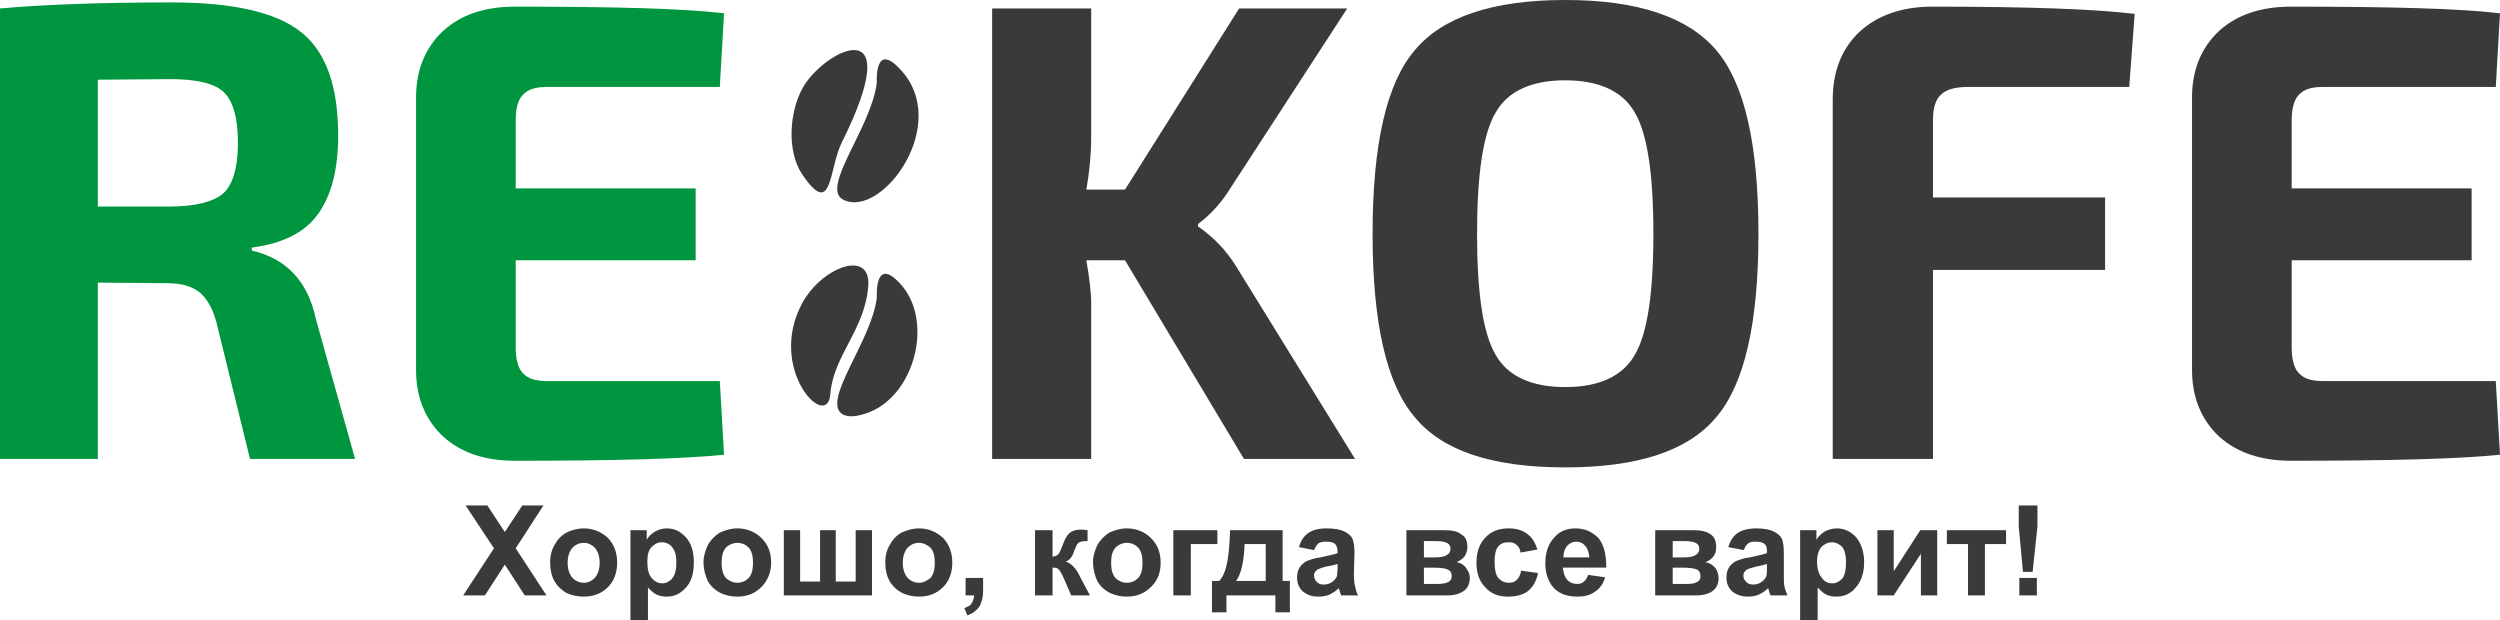 <?xml version="1.0" encoding="UTF-8"?>
<!DOCTYPE svg PUBLIC "-//W3C//DTD SVG 1.1//EN" "http://www.w3.org/Graphics/SVG/1.1/DTD/svg11.dtd">
<!-- Creator: CorelDRAW X8 -->
<svg xmlns="http://www.w3.org/2000/svg" xml:space="preserve" width="100%" height="100%" version="1.1" style="shape-rendering:geometricPrecision; text-rendering:geometricPrecision; image-rendering:optimizeQuality; fill-rule:evenodd; clip-rule:evenodd"
viewBox="0 0 4140 1027"
 xmlns:xlink="http://www.w3.org/1999/xlink">
 <defs>
  <style type="text/css">
   <![CDATA[
    .fil0 {fill:#009640;fill-rule:nonzero}
    .fil1 {fill:#3A3A3C;fill-rule:nonzero}
   ]]>
  </style>
 </defs>
 <g id="Слой_x0020_1">
  <g id="_2520868841856">
   <path class="fil0" d="M588 760l-174 0 -56 -228c-7,-24 -17,-40 -29,-49 -12,-9 -29,-14 -51,-14l-116 -1 0 292 -162 0 0 -746c67,-6 162,-10 284,-10 101,0 172,16 213,48 42,32 63,89 63,173 0,55 -11,98 -33,129 -22,31 -58,49 -110,56l0 5c57,13 93,51 106,113l65 232zm-426 -418l119 0c43,0 73,-8 89,-22 16,-15 24,-43 24,-84 0,-41 -8,-69 -24,-84 -15,-14 -45,-21 -89,-21l-119 1 0 210zm1030 289l7 122c-68,7 -183,10 -346,10 -50,0 -89,-13 -119,-40 -29,-27 -45,-64 -45,-110l0 -452c0,-46 16,-83 45,-110 30,-27 69,-40 119,-40 163,0 278,3 346,11l-7 122 -287 0c-18,0 -31,4 -39,13 -8,8 -12,22 -12,42l0 113 298 0 0 119 -298 0 0 144c0,20 4,35 12,43 8,9 21,13 39,13l287 0z"/>
   <path class="fil1" d="M767 986l51 -78 -47 -71 36 0 29 44 29 -44 35 0 -46 71 51 78 -36 0 -33 -51 -33 51 -36 0zm562 -840c35,-63 177,-135 65,90 -22,44 -15,128 -66,52 -25,-38 -21,-102 1,-142zm68 185c-40,-19 46,-119 55,-194 0,-2 -4,-68 38,-23 87,90 -29,248 -93,217zm-68 170c33,-59 112,-88 109,-29 -5,74 -58,116 -63,181 -5,62 -106,-42 -46,-152zm68 186c-40,-20 46,-120 55,-194 0,-2 -4,-69 38,-24 58,61 25,190 -57,216 -10,3 -24,7 -36,2zm466 -256l-64 0c5,29 8,53 8,72l0 257 -164 0 0 -746 164 0 0 211c0,31 -3,61 -8,89l64 0 189 -300 179 0 -193 297c-13,21 -30,42 -54,60l0 4c26,18 47,40 63,66l197 319 -184 0 -197 -329zm480 -348c46,-55 129,-83 249,-83 120,0 203,28 250,83 47,55 70,156 70,304 0,148 -23,249 -70,304 -47,56 -130,83 -250,83 -120,0 -203,-27 -249,-83 -47,-55 -70,-156 -70,-304 0,-148 23,-249 70,-304zm364 103c-20,-35 -59,-53 -115,-53 -56,0 -95,18 -115,53 -21,35 -31,102 -31,201 0,99 10,166 31,201 20,35 59,53 115,53 56,0 95,-18 115,-53 21,-35 31,-102 31,-201 0,-99 -10,-166 -31,-201zm819 -42l-267 0c-21,0 -36,4 -45,13 -9,8 -13,23 -13,42l0 128 285 0 0 120 -285 0 0 313 -166 0 0 -595c0,-47 15,-85 45,-113 30,-27 70,-41 120,-41 158,0 270,4 335,12l-9 121zm607 487l7 122c-67,7 -183,10 -346,10 -49,0 -89,-13 -119,-40 -29,-27 -45,-64 -45,-110l0 -452c0,-46 16,-83 45,-110 30,-27 70,-40 119,-40 163,0 279,3 346,11l-7 122 -287 0c-18,0 -31,4 -39,13 -8,8 -12,23 -12,42l0 113 298 0 0 119 -298 0 0 144c0,20 4,35 12,43 8,9 21,13 39,13l287 0zm-3222 299c0,-9 2,-18 7,-27 5,-9 11,-16 20,-21 8,-4 18,-7 29,-7 16,0 29,6 40,16 10,11 15,24 15,41 0,16 -5,30 -15,40 -11,11 -24,16 -40,16 -10,0 -20,-2 -29,-6 -8,-5 -15,-11 -20,-20 -5,-9 -7,-19 -7,-32zm29 2c0,11 3,19 8,25 5,5 11,8 19,8 7,0 13,-3 18,-8 5,-6 8,-14 8,-25 0,-11 -3,-19 -8,-25 -5,-5 -11,-8 -18,-8 -8,0 -14,3 -19,8 -5,6 -8,14 -8,25zm104 -54l27 0 0 16c3,-6 8,-10 14,-14 6,-3 12,-5 19,-5 13,0 23,5 32,15 9,10 13,24 13,41 0,18 -4,32 -13,42 -9,10 -19,15 -32,15 -6,0 -11,-1 -16,-3 -5,-2 -10,-7 -15,-12l0 54 -29 0 0 -149zm28 52c0,12 2,21 7,27 5,6 11,9 18,9 6,0 12,-3 16,-8 5,-6 7,-14 7,-27 0,-11 -2,-19 -7,-25 -4,-5 -10,-8 -17,-8 -7,0 -12,3 -17,8 -5,5 -7,13 -7,24zm93 0c0,-9 3,-18 7,-27 5,-9 12,-16 20,-21 9,-4 18,-7 29,-7 16,0 30,6 40,16 11,11 16,24 16,41 0,16 -6,30 -16,40 -11,11 -24,16 -40,16 -10,0 -19,-2 -28,-6 -9,-5 -16,-11 -21,-20 -4,-9 -7,-19 -7,-32zm30 2c0,11 2,19 7,25 5,5 12,8 19,8 8,0 14,-3 19,-8 5,-6 7,-14 7,-25 0,-11 -2,-19 -7,-25 -5,-5 -11,-8 -19,-8 -7,0 -14,3 -19,8 -5,6 -7,14 -7,25zm103 -54l27 0 0 85 33 0 0 -85 26 0 0 85 33 0 0 -85 27 0 0 108 -146 0 0 -108zm168 52c0,-9 2,-18 7,-27 5,-9 11,-16 20,-21 9,-4 18,-7 29,-7 16,0 29,6 40,16 10,11 15,24 15,41 0,16 -5,30 -15,40 -11,11 -24,16 -40,16 -10,0 -19,-2 -28,-6 -9,-5 -16,-11 -21,-20 -5,-9 -7,-19 -7,-32zm29 2c0,11 3,19 8,25 5,5 11,8 19,8 7,0 13,-3 19,-8 5,-6 7,-14 7,-25 0,-11 -2,-19 -7,-25 -6,-5 -12,-8 -19,-8 -8,0 -14,3 -19,8 -5,6 -8,14 -8,25zm219 -54l29 0 0 44c5,-1 8,-2 10,-5 2,-2 4,-7 7,-15 4,-11 8,-17 12,-20 4,-3 10,-5 17,-5 2,0 6,0 12,1l0 18c-8,0 -13,1 -15,3 -2,1 -4,5 -7,13 -3,10 -8,16 -14,18 9,3 17,11 23,24 0,1 1,1 1,2l16 30 -31 0 -14 -32c-3,-6 -5,-10 -8,-12 -2,-2 -5,-2 -9,-2l0 46 -29 0 0 -108zm96 52c0,-9 3,-18 7,-27 5,-9 12,-16 20,-21 9,-4 18,-7 29,-7 16,0 30,6 40,16 11,11 16,24 16,41 0,16 -5,30 -16,40 -11,11 -24,16 -40,16 -10,0 -19,-2 -28,-6 -9,-5 -16,-11 -21,-20 -4,-9 -7,-19 -7,-32zm30 2c0,11 2,19 7,25 5,5 12,8 19,8 8,0 14,-3 19,-8 5,-6 7,-14 7,-25 0,-11 -2,-19 -7,-25 -5,-5 -11,-8 -19,-8 -7,0 -14,3 -19,8 -5,6 -7,14 -7,25zm103 -54l73 0 0 23 -44 0 0 85 -29 0 0 -108zm169 108l-81 0 0 28 -24 0 0 -52 12 0c5,-5 9,-13 12,-25 3,-12 5,-31 6,-59l87 0 0 84 12 0 0 52 -24 0 0 -28zm-16 -24l0 -61 -35 0c-1,30 -6,50 -14,61l49 0zm80 -51l-25 -5c3,-10 8,-18 15,-23 7,-5 17,-8 31,-8 13,0 23,2 29,5 6,3 11,7 13,11 3,5 4,14 4,26l-1 33c0,10 1,17 2,21 1,5 2,10 5,15l-28 0c-1,-2 -2,-5 -3,-9 -1,-1 -1,-2 -1,-3 -5,5 -10,8 -16,11 -5,2 -11,3 -18,3 -11,0 -19,-3 -26,-9 -6,-6 -9,-13 -9,-22 0,-7 1,-12 4,-17 3,-5 7,-8 12,-11 6,-2 13,-5 23,-6 13,-3 23,-5 28,-7l0 -3c0,-6 -2,-10 -4,-12 -3,-3 -8,-4 -16,-4 -5,0 -9,1 -12,3 -2,2 -5,6 -7,11zm39 23c-4,1 -10,3 -18,4 -8,2 -13,4 -15,5 -4,3 -6,6 -6,10 0,5 2,8 5,11 3,3 6,4 11,4 5,0 10,-1 15,-5 3,-2 6,-6 7,-9 0,-3 1,-7 1,-14l0 -6zm114 -56l63 0c13,0 22,2 28,7 7,4 10,11 10,21 0,6 -2,11 -5,16 -4,4 -8,7 -13,9 7,1 13,5 16,10 4,5 6,10 6,16 0,9 -3,16 -9,21 -7,5 -16,8 -28,8l-68 0 0 -108zm29 45l18 0c9,0 16,-1 20,-4 4,-2 6,-6 6,-10 0,-5 -2,-8 -6,-10 -4,-2 -10,-3 -20,-3l-18 0 0 27zm0 44l22 0c8,0 14,-1 18,-3 4,-2 6,-5 6,-10 0,-5 -2,-9 -7,-11 -4,-2 -12,-3 -25,-3l-14 0 0 27zm188 -57l-28 5c-1,-6 -3,-10 -7,-13 -3,-3 -7,-4 -13,-4 -7,0 -13,2 -17,7 -4,5 -6,13 -6,25 0,13 2,22 6,27 5,5 10,8 18,8 5,0 9,-1 13,-5 3,-3 6,-8 7,-15l28 4c-3,13 -8,23 -17,30 -8,6 -19,9 -33,9 -16,0 -28,-5 -37,-15 -10,-10 -15,-23 -15,-41 0,-18 5,-32 15,-42 9,-10 22,-15 38,-15 13,0 23,3 31,9 8,6 13,14 17,26zm84 42l28 4c-3,11 -9,19 -17,24 -8,6 -18,8 -29,8 -19,0 -33,-6 -42,-18 -7,-10 -11,-22 -11,-37 0,-18 5,-32 14,-42 9,-11 21,-16 36,-16 16,0 28,6 38,16 9,11 13,27 13,49l-72 0c1,9 3,15 7,20 5,5 10,7 17,7 4,0 8,-1 11,-4 3,-2 5,-6 7,-11zm2 -29c-1,-9 -3,-15 -7,-19 -4,-5 -9,-7 -15,-7 -6,0 -11,3 -15,7 -4,5 -6,11 -6,19l43 0zm109 -45l63 0c13,0 22,2 29,7 6,4 9,11 9,21 0,6 -1,11 -5,16 -3,4 -8,7 -13,9 7,1 13,5 17,10 3,5 5,10 5,16 0,9 -3,16 -9,21 -6,5 -16,8 -28,8l-68 0 0 -108zm29 45l18 0c9,0 16,-1 20,-4 4,-2 6,-6 6,-10 0,-5 -2,-8 -6,-10 -4,-2 -10,-3 -20,-3l-18 0 0 27zm0 44l23 0c8,0 14,-1 17,-3 4,-2 6,-5 6,-10 0,-5 -2,-9 -6,-11 -5,-2 -13,-3 -25,-3l-15 0 0 27zm118 -56l-26 -5c3,-10 8,-18 15,-23 7,-5 18,-8 32,-8 12,0 22,2 28,5 6,3 11,7 13,11 3,5 4,14 4,26l0 33c0,10 0,17 1,21 1,5 3,10 5,15l-28 0c-1,-2 -2,-5 -3,-9 0,-1 -1,-2 -1,-3 -5,5 -10,8 -16,11 -5,2 -11,3 -17,3 -11,0 -20,-3 -27,-9 -6,-6 -9,-13 -9,-22 0,-7 1,-12 4,-17 3,-5 7,-8 12,-11 6,-2 13,-5 23,-6 14,-3 23,-5 28,-7l0 -3c0,-6 -1,-10 -4,-12 -3,-3 -8,-4 -16,-4 -5,0 -9,1 -11,3 -3,2 -6,6 -7,11zm38 23c-4,1 -10,3 -17,4 -8,2 -14,4 -16,5 -4,3 -6,6 -6,10 0,5 2,8 5,11 3,3 7,4 11,4 5,0 10,-1 15,-5 3,-2 6,-6 7,-9 1,-3 1,-7 1,-14l0 -6zm55 -56l27 0 0 16c3,-6 8,-10 14,-14 6,-3 12,-5 20,-5 12,0 23,5 32,15 8,10 13,24 13,41 0,18 -5,32 -14,42 -8,10 -19,15 -32,15 -6,0 -11,-1 -16,-3 -5,-2 -10,-7 -15,-12l0 54 -29 0 0 -149zm28 52c0,12 3,21 8,27 4,6 10,9 17,9 7,0 12,-3 17,-8 4,-6 6,-14 6,-27 0,-11 -2,-19 -6,-25 -5,-5 -11,-8 -17,-8 -7,0 -13,3 -18,8 -4,5 -7,13 -7,24zm100 -52l27 0 0 68 44 -68 28 0 0 108 -27 0 0 -69 -45 69 -27 0 0 -108zm115 0l98 0 0 23 -35 0 0 85 -28 0 0 -85 -35 0 0 -23zm126 69l-7 -75 0 -35 31 0 0 35 -8 75 -16 0zm-6 39l0 -29 29 0 0 29 -29 0zm-1745 -29l29 0 0 21c0,8 -1,14 -3,19 -1,5 -4,9 -8,13 -4,4 -9,7 -15,9l-5 -12c5,-2 10,-4 12,-8 2,-3 4,-8 4,-13l-14 0 0 -29z"/>
  </g>
 </g>
</svg>
